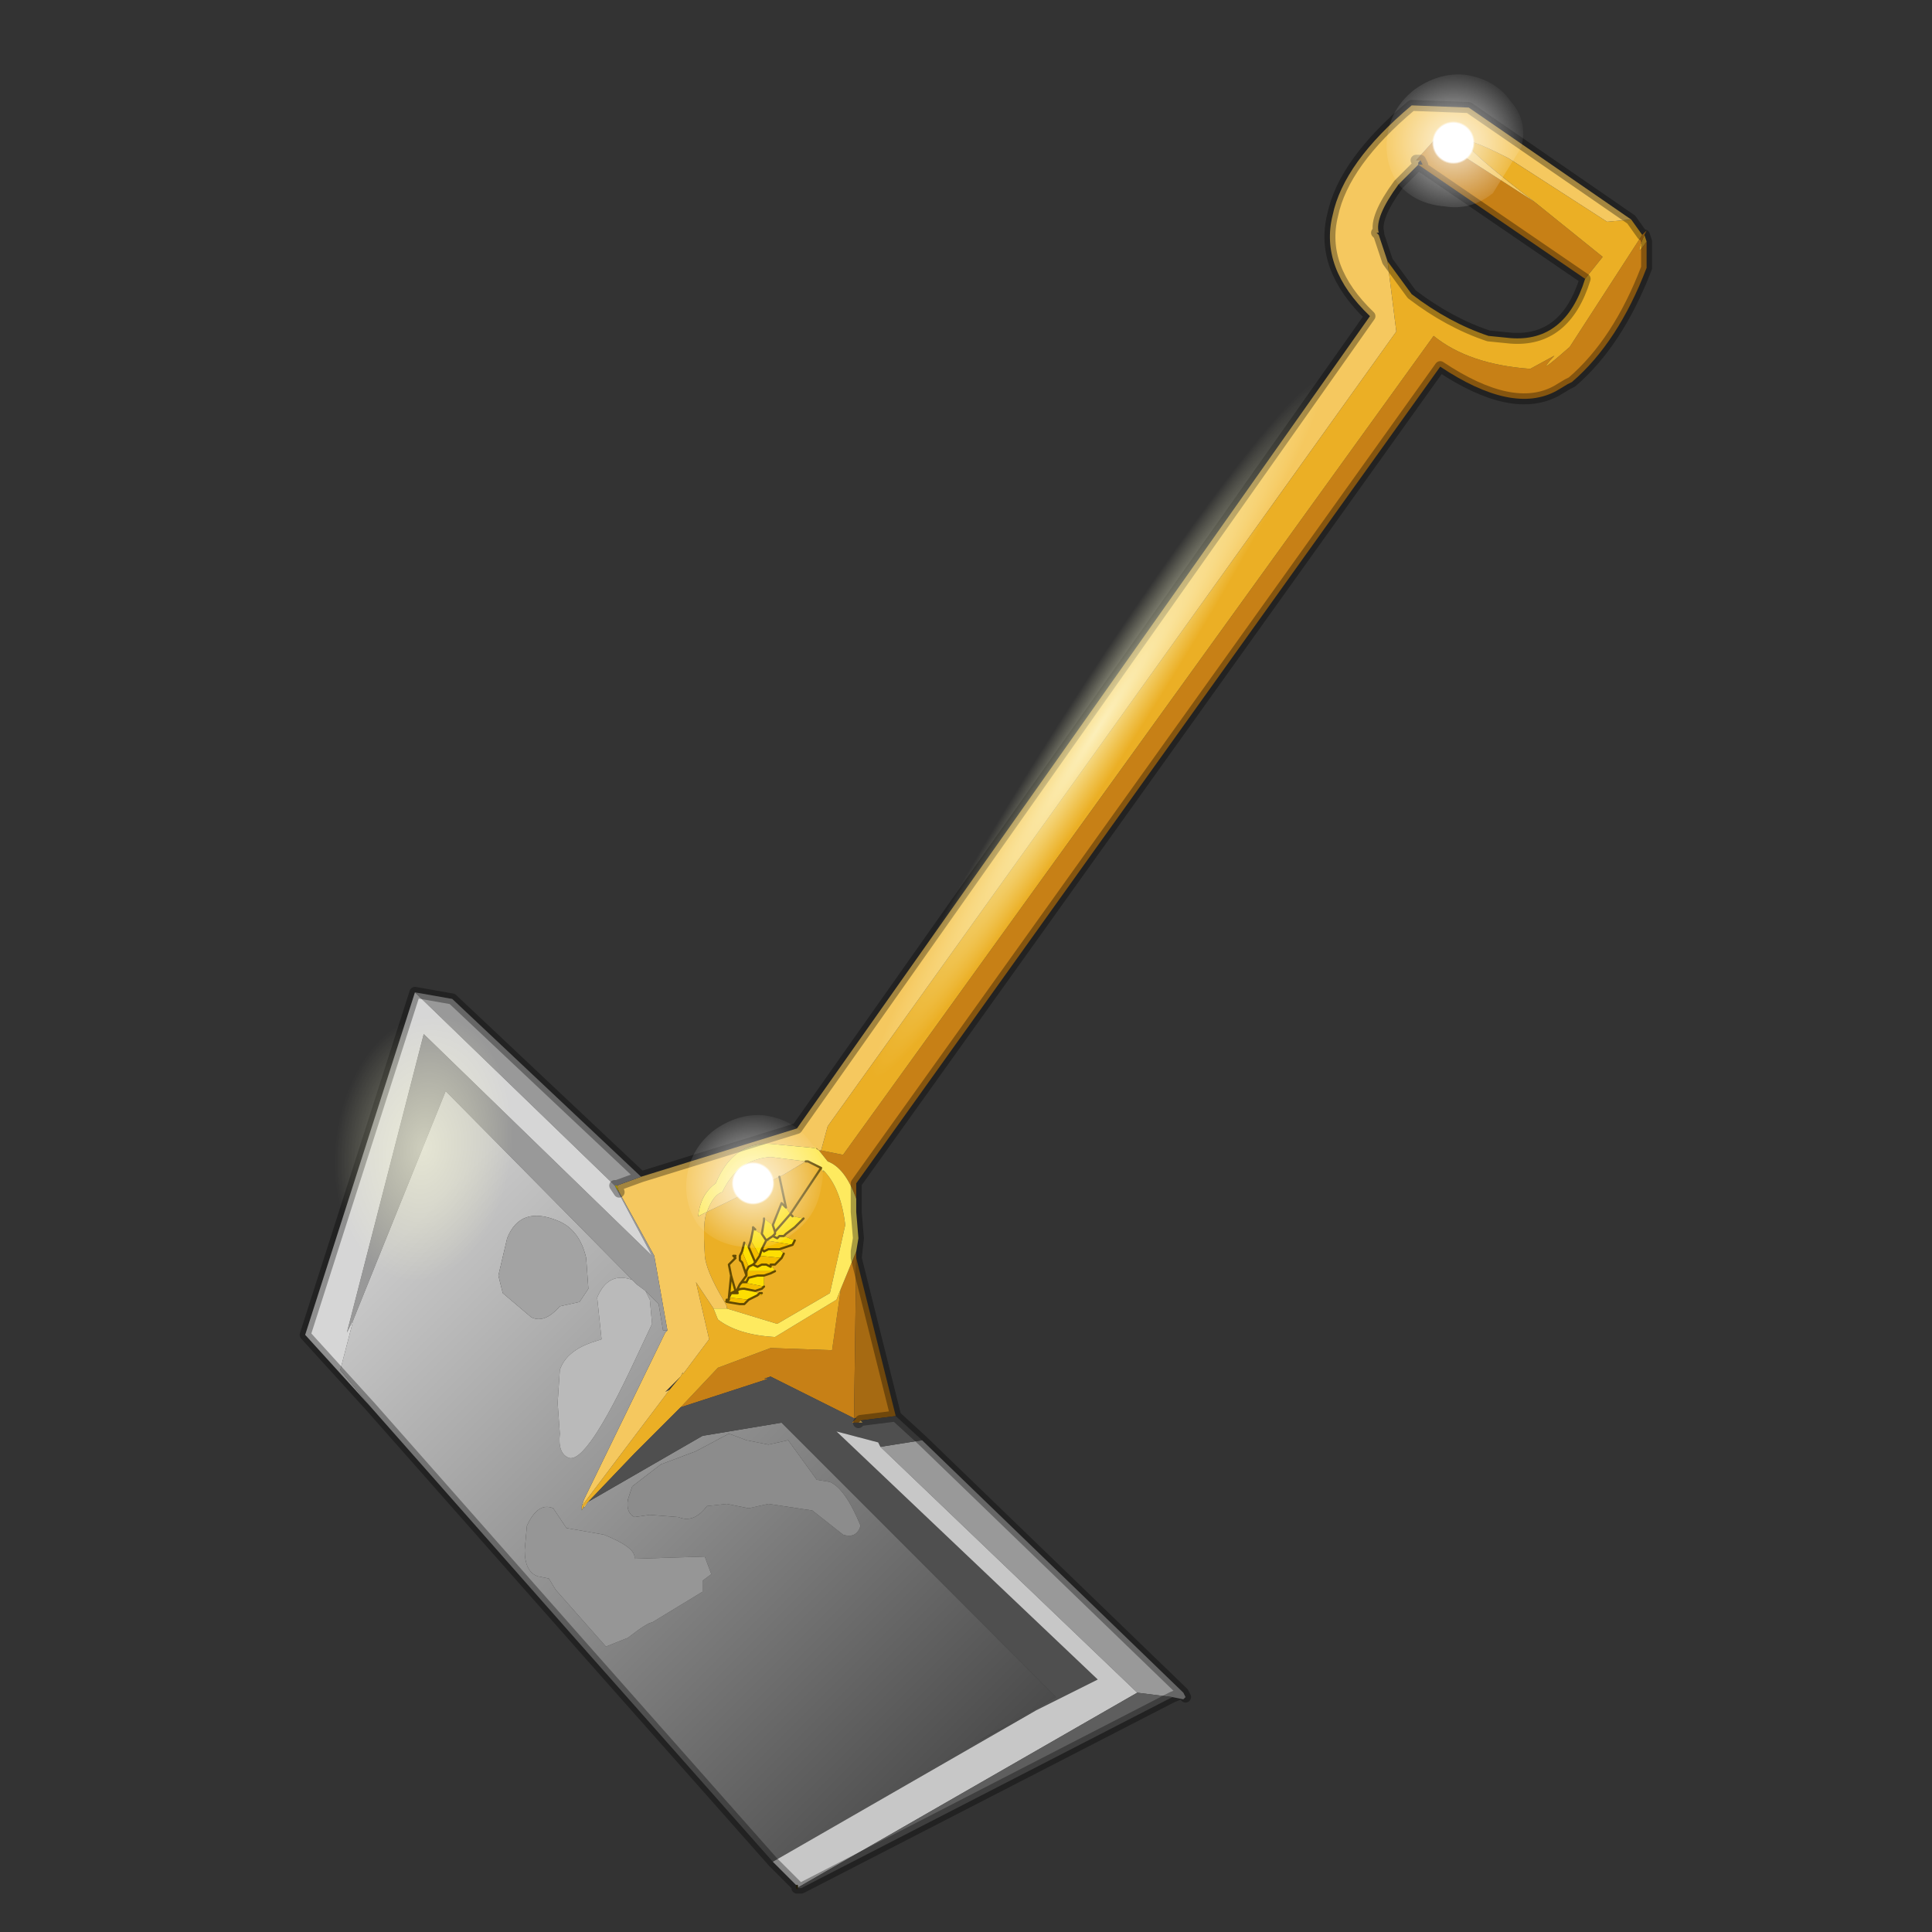 <?xml version="1.0" encoding="UTF-8" standalone="no"?>
<svg xmlns:xlink="http://www.w3.org/1999/xlink" height="440.0px" width="440.0px" xmlns="http://www.w3.org/2000/svg">
  <rect width="100%" height="100%" fill="#333333" stroke="none"/>
  <g transform="matrix(10.0, 0.0, 0.0, 10.0, 0.0, 0.0)">
    <use height="44.0" transform="matrix(1.0, 0.0, 0.0, 1.0, 0.0, 0.0)" width="44.0" xlink:href="#shape0"/>
  </g>
  <defs>
    <g id="shape0" transform="matrix(1.0, 0.0, 0.0, 1.0, 0.0, 0.0)">
      <path d="M44.0 44.0 L0.0 44.0 0.0 0.0 44.0 0.0 44.0 44.0" fill="#33cc33" fill-opacity="0.0" fill-rule="evenodd" stroke="none"/>
      <path d="M37.45 5.35 Q37.2 5.95 37.5 5.5 L37.5 6.1 Q36.85 7.8 35.8 8.7 L35.7 8.75 35.45 8.9 Q34.45 9.45 32.8 8.35 L19.5 26.95 19.5 27.3 Q19.25 26.6 18.85 26.45 L18.65 26.2 18.7 26.2 19.2 26.3 32.65 7.65 Q33.45 8.3 34.85 8.4 L35.4 8.1 Q34.9 8.65 35.75 7.9 L37.4 5.35 37.5 5.25 37.45 5.35 37.4 5.35 37.45 5.35 M34.95 4.6 L36.5 5.85 36.1 6.35 32.3 3.75 32.4 3.75 32.35 3.65 32.25 3.65 32.7 3.15 34.95 4.6 M18.6 26.15 L18.65 26.2 18.5 26.1 18.6 26.15 M19.5 27.3 L19.5 27.35 19.5 27.6 19.5 27.3 M19.5 28.5 L19.5 28.65 19.45 32.3 17.55 31.35 17.4 31.4 17.5 31.4 15.5 32.05 16.35 31.15 17.55 30.7 18.95 30.75 19.15 29.35 19.5 28.5 M19.45 32.35 L19.45 32.4 19.4 32.4 19.45 32.35" fill="#c78016" fill-rule="evenodd" stroke="none"/>
      <path d="M37.5 5.5 Q37.2 5.95 37.45 5.35 L37.5 5.5 M37.15 5.0 L37.4 5.35 35.75 7.9 Q34.9 8.65 35.4 8.1 L34.85 8.4 Q33.45 8.3 32.65 7.65 L19.2 26.3 18.7 26.2 18.85 25.65 31.8 7.55 31.6 5.95 32.15 6.7 Q33.0 7.35 33.9 7.65 L34.4 7.7 Q35.65 7.8 36.1 6.35 L36.5 5.85 34.95 4.6 Q32.2 2.5 34.35 3.6 L36.6 5.05 37.15 5.0 M13.25 34.3 L15.25 31.65 15.5 31.35 15.55 31.25 15.55 31.3 16.15 30.5 15.85 29.2 16.25 29.8 16.35 30.05 Q16.8 30.4 17.65 30.45 L19.05 29.6 19.15 29.35 18.95 30.75 17.55 30.7 16.35 31.15 15.5 32.05 14.45 33.1 13.3 34.3 13.25 34.4 13.25 34.3 M16.55 29.8 L16.55 29.75 16.5 29.65 Q16.05 28.9 16.05 28.55 16.0 27.8 16.1 27.6 L17.75 26.8 17.9 27.5 17.75 26.8 17.85 26.75 18.35 26.45 18.4 26.45 18.7 26.6 18.75 26.7 18.75 26.65 Q19.15 27.05 19.25 27.9 L18.9 29.45 17.7 30.15 16.55 29.8 M18.3 27.75 L18.05 27.7 18.0 27.65 17.9 27.5 17.8 27.4 17.6 27.9 17.4 27.75 17.4 27.8 17.35 28.1 17.25 28.05 17.2 28.0 17.15 27.95 17.15 28.0 17.1 28.25 17.05 28.4 17.0 28.35 16.95 28.3 16.9 28.5 16.85 28.6 16.85 28.7 16.9 28.75 17.0 29.05 16.85 29.25 16.75 29.45 16.75 29.4 16.65 29.05 16.6 28.8 16.75 28.65 16.6 28.8 16.65 29.05 16.6 29.55 16.6 29.6 16.55 29.6 16.5 29.65 16.55 29.65 16.85 29.7 16.95 29.7 17.05 29.6 17.25 29.5 17.35 29.5 17.35 29.45 17.3 29.45 17.25 29.45 17.2 29.4 17.35 29.35 17.4 29.3 17.4 29.05 17.55 29.0 17.65 28.95 17.6 28.85 17.55 28.85 17.55 28.8 17.65 28.8 17.8 28.65 17.85 28.55 17.75 28.45 18.05 28.35 18.1 28.25 17.85 28.15 17.9 28.1 18.1 27.95 18.3 27.75 M16.75 28.65 L16.75 28.6 16.7 28.6 16.75 28.65 M18.0 27.65 L18.7 26.6 18.0 27.65" fill="#ebaf25" fill-rule="evenodd" stroke="none"/>
      <path d="M18.7 26.2 L18.65 26.2 18.6 26.15 17.55 26.05 Q16.7 26.0 16.3 26.95 15.95 27.2 15.9 27.7 L16.1 27.6 Q16.25 27.2 16.45 27.15 16.8 26.4 17.55 26.35 L18.35 26.45 17.85 26.75 17.75 26.8 16.1 27.6 Q16.0 27.8 16.05 28.55 16.05 28.9 16.5 29.65 L16.55 29.75 16.55 29.8 16.25 29.8 15.85 29.2 16.15 30.5 15.55 31.3 15.55 31.25 15.5 31.35 15.15 31.7 15.25 31.65 13.25 34.3 13.3 34.15 15.15 30.35 15.2 30.3 14.9 28.6 14.1 27.15 14.05 27.0 14.6 26.8 18.15 25.7 31.2 7.2 Q30.05 6.1 30.35 4.9 30.6 3.7 32.15 2.4 L33.45 2.45 37.15 5.0 36.6 5.05 34.35 3.6 Q32.2 2.5 34.95 4.6 L32.7 3.15 32.25 3.65 32.35 3.65 32.3 3.7 32.3 3.75 31.85 4.2 Q31.3 4.95 31.4 5.3 L31.35 5.3 31.4 5.35 31.6 5.95 31.8 7.55 18.85 25.65 18.7 26.2 M32.25 3.65 L32.3 3.7 32.25 3.65 M14.45 33.1 L13.4 34.2 13.3 34.35 13.3 34.3 14.45 33.1 M19.45 32.3 L19.5 32.3 19.45 32.3 M19.55 32.4 L19.6 32.35 19.65 32.4 19.55 32.4" fill="#f5c85f" fill-rule="evenodd" stroke="none"/>
      <path d="M19.5 28.65 L20.4 32.25 19.6 32.35 19.55 32.4 19.45 32.4 19.45 32.35 19.5 32.3 19.45 32.3 19.5 28.65" fill="#a66a12" fill-rule="evenodd" stroke="none"/>
      <path d="M18.65 26.2 L18.85 26.45 Q19.25 26.6 19.5 27.3 L19.5 27.6 19.55 28.2 19.5 28.5 19.15 29.35 19.05 29.6 17.65 30.45 Q16.8 30.4 16.35 30.05 L16.25 29.8 16.55 29.8 17.7 30.15 18.9 29.45 19.25 27.9 Q19.15 27.05 18.75 26.65 L18.75 26.7 18.7 26.6 18.4 26.45 18.35 26.45 17.55 26.35 Q16.8 26.4 16.45 27.15 16.25 27.2 16.1 27.6 L15.9 27.7 Q15.95 27.2 16.3 26.95 16.7 26.0 17.55 26.05 L18.6 26.15 18.5 26.1 18.65 26.2" fill="#feea5f" fill-rule="evenodd" stroke="none"/>
      <path d="M21.0 32.8 L26.95 38.55 27.0 38.65 26.95 38.7 26.7 38.65 26.95 38.55 26.7 38.65 25.9 38.55 20.05 32.95 21.0 32.8 M9.45 22.6 L10.3 22.75 14.6 26.8 14.05 27.0 14.0 27.0 9.45 22.6 M14.1 27.15 L14.9 28.6 15.2 30.3 15.1 30.3 15.0 29.7 14.7 29.4 14.5 29.25 10.15 24.85 8.05 30.05 7.9 30.35 9.65 23.55 14.85 28.6 14.0 27.0 14.1 27.15" fill="#999999" fill-rule="evenodd" stroke="none"/>
      <path d="M14.05 27.0 L14.1 27.15 14.0 27.0 14.05 27.0 M18.05 27.7 L18.3 27.75 18.1 27.95 17.9 28.1 17.85 28.15 18.1 28.25 18.05 28.35 17.45 28.25 17.4 28.35 17.35 28.45 17.4 28.5 17.5 28.45 17.6 28.45 17.75 28.45 17.85 28.55 17.8 28.65 17.3 28.6 17.35 28.45 17.3 28.6 17.1 28.25 17.15 28.0 17.15 27.95 17.2 28.0 17.25 28.05 17.35 28.1 17.4 27.8 17.4 27.75 17.6 27.9 17.8 27.4 17.9 27.5 18.0 27.65 18.05 27.7 M17.85 28.15 L17.75 28.15 17.7 28.2 17.6 28.15 17.65 28.1 17.65 28.05 18.0 27.65 17.65 28.05 17.65 28.1 17.6 28.15 17.7 28.2 17.75 28.15 17.85 28.15 M17.55 28.85 L17.6 28.85 17.65 28.95 17.0 28.95 17.05 28.85 17.15 28.8 17.05 28.85 16.9 28.5 16.95 28.3 17.0 28.35 17.05 28.4 17.2 28.75 17.15 28.8 17.25 28.85 17.35 28.8 17.45 28.8 17.55 28.85 M17.6 27.9 L17.65 28.05 17.6 27.9 M17.4 28.35 L17.45 28.25 17.35 28.1 17.45 28.25 17.4 28.35 M17.45 28.25 L17.6 28.15 17.45 28.25 M16.9 29.2 L17.0 29.2 17.05 29.1 17.25 29.05 17.4 29.05 17.4 29.3 16.9 29.2 M16.75 28.6 L16.75 28.65 16.7 28.6 16.75 28.6 M16.6 29.55 L16.65 29.45 16.8 29.45 Q16.75 29.35 16.95 29.35 L17.2 29.4 17.25 29.45 17.3 29.45 17.25 29.5 17.05 29.6 16.6 29.55" fill="#fdde02" fill-rule="evenodd" stroke="none"/>
      <path d="M17.6 42.4 L13.35 37.6 8.45 32.05 7.75 31.2 8.05 30.05 10.15 24.85 14.5 29.25 14.4 29.15 Q13.85 28.95 13.6 29.55 L13.7 30.5 13.55 30.55 Q12.9 30.75 12.75 31.2 L12.7 31.95 12.75 32.65 Q12.7 33.1 12.95 33.2 13.35 33.35 14.45 31.0 L14.85 30.15 14.8 29.6 14.7 29.4 15.0 29.7 15.1 30.3 15.2 30.3 15.15 30.35 13.3 34.15 13.25 34.3 13.25 34.4 13.3 34.3 13.3 34.35 13.4 34.2 16.0 32.7 17.8 32.4 24.05 38.65 22.1 39.75 23.6 38.95 17.6 42.4 M13.35 28.65 Q13.2 28.0 12.7 27.8 11.85 27.45 11.55 28.2 L11.35 29.05 11.45 29.45 12.1 30.0 Q12.4 30.15 12.75 29.75 L13.2 29.65 13.4 29.35 13.35 28.65 M17.0 32.8 L16.6 32.65 15.85 33.05 15.05 33.35 14.4 33.85 14.3 34.15 Q14.25 34.45 14.45 34.55 L14.8 34.5 15.45 34.55 Q15.8 34.7 16.1 34.3 L16.55 34.25 17.05 34.35 17.5 34.25 18.5 34.4 19.2 34.95 Q19.5 35.05 19.6 34.75 19.25 33.9 18.9 33.75 L18.6 33.7 17.95 32.8 17.5 32.9 17.0 32.8 M12.0 34.75 L11.95 35.3 Q11.95 35.8 12.25 35.9 L12.5 35.95 12.65 36.2 13.8 37.5 14.3 37.3 Q14.75 36.95 14.85 36.95 L16.0 36.25 16.0 36.0 16.2 35.85 16.05 35.45 14.45 35.5 Q14.5 35.25 13.75 34.95 L12.9 34.8 12.6 34.35 Q12.25 34.2 12.0 34.75" fill="url(#gradient0)" fill-rule="evenodd" stroke="none"/>
      <path d="M13.35 28.65 L13.4 29.35 13.2 29.65 12.75 29.75 Q12.4 30.15 12.1 30.0 L11.45 29.45 11.35 29.05 11.55 28.2 Q11.85 27.45 12.7 27.8 13.2 28.0 13.35 28.65" fill="#a3a3a3" fill-rule="evenodd" stroke="none"/>
      <path d="M14.5 29.25 L14.7 29.4 14.8 29.6 14.85 30.15 14.45 31.0 Q13.35 33.35 12.95 33.2 12.7 33.1 12.75 32.65 L12.7 31.95 12.75 31.2 Q12.9 30.75 13.55 30.55 L13.7 30.5 13.6 29.55 Q13.85 28.95 14.4 29.15 L14.5 29.25" fill="#bababa" fill-rule="evenodd" stroke="none"/>
      <path d="M8.45 32.05 L6.95 30.4 9.45 22.6 14.0 27.0 14.85 28.6 9.65 23.55 7.9 30.35 8.05 30.05 7.75 31.2 8.45 32.05" fill="#d6d6d6" fill-rule="evenodd" stroke="none"/>
      <path d="M17.55 28.85 L17.45 28.8 17.35 28.8 17.25 28.85 17.15 28.8 17.2 28.75 17.3 28.6 17.2 28.75 17.05 28.4 17.1 28.25 17.3 28.6 17.8 28.65 17.65 28.8 17.55 28.8 17.55 28.85 M17.05 28.85 L17.0 28.95 17.65 28.95 17.55 29.0 17.4 29.05 17.25 29.05 17.05 29.1 17.0 29.2 16.9 29.2 16.85 29.25 16.9 29.2 17.4 29.3 17.35 29.35 17.2 29.4 16.95 29.35 Q16.75 29.35 16.8 29.45 L16.65 29.45 16.6 29.55 16.65 29.05 16.75 29.4 16.75 29.45 16.85 29.25 17.0 29.05 16.9 28.75 16.85 28.7 16.85 28.6 16.9 28.5 17.05 28.85 M17.75 28.45 L17.6 28.45 17.5 28.45 17.4 28.5 17.35 28.45 17.4 28.35 17.45 28.25 18.05 28.35 17.75 28.45 M17.0 28.95 L17.0 29.05 17.0 28.95 M16.75 29.4 L16.65 29.45 16.75 29.4 M16.55 29.6 L16.6 29.6 16.6 29.55 17.05 29.6 16.95 29.7 16.85 29.7 16.55 29.65 16.55 29.6 M16.8 29.45 L16.75 29.45 16.8 29.45 M16.55 29.65 L16.6 29.6 16.55 29.65 M17.35 29.45 L17.35 29.5 17.25 29.5 17.3 29.45 17.35 29.45" fill="#f4bd00" fill-rule="evenodd" stroke="none"/>
      <path d="M16.55 29.65 L16.5 29.65 16.55 29.6 16.55 29.65" fill="#bb8d04" fill-rule="evenodd" stroke="none"/>
      <path d="M17.0 32.8 L17.5 32.9 17.95 32.8 18.6 33.7 18.9 33.75 Q19.25 33.9 19.6 34.75 19.5 35.05 19.2 34.95 L18.5 34.4 17.5 34.25 17.05 34.35 16.55 34.25 16.1 34.3 Q15.8 34.7 15.45 34.55 L14.8 34.5 14.45 34.55 Q14.25 34.45 14.3 34.15 L14.4 33.85 15.05 33.35 15.85 33.05 16.6 32.65 17.0 32.8" fill="#8c8c8c" fill-rule="evenodd" stroke="none"/>
      <path d="M20.4 32.25 L21.0 32.8 20.05 32.95 20.0 32.85 19.05 32.6 25.0 38.25 23.6 38.95 22.1 39.75 24.05 38.65 17.8 32.4 16.0 32.7 13.4 34.2 14.45 33.1 15.5 32.05 17.5 31.4 17.4 31.4 17.55 31.35 19.45 32.3 19.5 32.3 19.45 32.35 19.4 32.4 19.45 32.4 19.55 32.4 19.65 32.4 19.6 32.35 20.4 32.25" fill="#4f4f4f" fill-rule="evenodd" stroke="none"/>
      <path d="M12.0 34.75 Q12.25 34.2 12.6 34.35 L12.9 34.8 13.75 34.95 Q14.5 35.25 14.45 35.5 L16.05 35.45 16.2 35.85 16.0 36.0 16.0 36.25 14.85 36.95 Q14.75 36.95 14.3 37.3 L13.8 37.5 12.65 36.2 12.5 35.95 12.25 35.9 Q11.95 35.8 11.95 35.3 L12.0 34.75" fill="#969696" fill-rule="evenodd" stroke="none"/>
      <path d="M18.15 42.95 L17.6 42.4 23.6 38.95 25.0 38.25 19.05 32.6 20.0 32.85 20.05 32.95 25.9 38.55 18.15 43.0 18.15 42.95" fill="#c7c7c7" fill-rule="evenodd" stroke="none"/>
      <path d="M18.15 43.0 L18.15 42.95 18.15 43.0" fill="#e6e6e6" fill-rule="evenodd" stroke="none"/>
      <path d="M26.7 38.65 L18.25 43.0 18.15 43.0 25.9 38.55 26.7 38.65" fill="#5e5e5e" fill-rule="evenodd" stroke="none"/>
      <path d="M37.5 5.5 L37.45 5.35 M37.4 5.35 L37.45 5.35 M37.15 5.0 L37.4 5.35 M19.5 27.3 L19.5 26.95 32.8 8.35 Q34.45 9.45 35.45 8.9 L35.7 8.75 35.8 8.7 Q36.85 7.8 37.5 6.1 L37.5 5.5 M36.1 6.35 Q35.65 7.8 34.4 7.7 L33.9 7.65 Q33.0 7.35 32.15 6.7 L31.6 5.95 31.4 5.35 31.35 5.3 M32.3 3.75 L32.4 3.75 32.3 3.7 32.3 3.75 36.1 6.35 M32.4 3.75 L32.35 3.65 32.3 3.7 32.25 3.65 M32.35 3.65 L32.25 3.65 M14.6 26.8 L18.15 25.7 31.2 7.2 Q30.05 6.1 30.35 4.9 30.6 3.7 32.15 2.4 L33.45 2.45 37.15 5.0 M31.4 5.3 Q31.3 4.95 31.85 4.2 L32.3 3.75 M31.4 5.3 L31.4 5.35 M19.5 28.65 L20.4 32.25 21.0 32.8 26.95 38.55 27.0 38.65 M26.7 38.65 L18.25 43.0 18.15 43.0 18.15 42.95 17.6 42.4 13.35 37.6 8.45 32.05 6.95 30.4 9.45 22.6 10.3 22.75 14.6 26.8 14.05 27.0 14.1 27.15 14.0 27.0 14.05 27.0 M19.5 27.3 L19.5 27.35 19.5 27.6 19.55 28.2 19.5 28.65 19.5 28.5 19.55 28.2 M19.5 27.3 L19.5 27.6 M19.55 32.4 L19.6 32.35 20.4 32.25 M26.7 38.65 L26.95 38.55" fill="none" stroke="#000000" stroke-linecap="round" stroke-linejoin="round" stroke-opacity="0.333" stroke-width="0.25"/>
      <path d="M18.35 26.45 L18.4 26.45 18.7 26.6 18.0 27.65 17.65 28.05 17.65 28.1 17.6 28.15 17.7 28.2 17.75 28.15 17.85 28.15 17.9 28.1 18.1 27.95 18.3 27.75 M18.05 27.7 L18.0 27.65 M18.05 28.35 L18.1 28.25 M17.55 28.85 L17.45 28.8 17.35 28.8 17.25 28.85 17.15 28.8 17.05 28.85 17.0 28.95 M17.55 28.85 L17.55 28.8 17.65 28.8 17.8 28.65 17.85 28.55 M17.3 28.6 L17.2 28.75 17.15 28.8 M17.75 28.45 L17.6 28.45 17.5 28.45 17.4 28.5 17.35 28.45 17.3 28.6 M17.75 28.45 L18.05 28.35 M17.45 28.25 L17.4 28.35 17.35 28.45 M17.6 27.9 L17.8 27.4 17.9 27.5 17.75 26.8 M17.65 28.05 L17.6 27.9 M17.4 27.75 L17.4 27.8 17.35 28.1 17.45 28.25 17.4 28.35 M17.2 28.0 L17.15 27.95 17.15 28.0 17.1 28.25 17.05 28.4 17.2 28.75 M16.95 28.3 L16.9 28.5 16.85 28.6 16.85 28.7 16.9 28.75 17.0 29.05 16.85 29.25 16.9 29.2 17.0 29.2 17.05 29.1 17.25 29.05 17.4 29.05 17.55 29.0 17.65 28.95 M17.6 28.15 L17.45 28.25 M17.0 29.05 L17.0 28.95 M16.75 28.65 L16.6 28.8 16.65 29.05 16.75 29.4 16.75 29.45 16.85 29.25 M16.75 28.65 L16.7 28.6 16.75 28.6 M16.6 29.55 L16.65 29.45 16.75 29.4 M16.55 29.6 L16.6 29.6 16.6 29.55 16.65 29.05 M16.55 29.65 L16.85 29.7 16.95 29.7 17.05 29.6 M16.75 29.45 L16.8 29.45 Q16.75 29.35 16.95 29.35 L17.2 29.4 17.35 29.35 17.4 29.3 M16.65 29.45 L16.8 29.45 M16.55 29.65 L16.55 29.6 M16.6 29.6 L16.55 29.65 M17.35 29.45 L17.3 29.45 17.25 29.5 17.05 29.6" fill="none" stroke="#644b02" stroke-linecap="round" stroke-linejoin="round" stroke-width="0.05"/>
      <path d="M18.15 43.0 L18.15 42.95" fill="none" stroke="#211d0c" stroke-linecap="round" stroke-linejoin="round" stroke-width="0.05"/>
      <path d="M18.05 28.1 Q17.55 28.5 16.95 28.4 16.3 28.35 15.9 27.9 15.55 27.4 15.65 26.75 15.75 26.15 16.25 25.75 16.8 25.35 17.4 25.4 18.1 25.5 18.45 26.0 18.85 26.45 18.7 27.05 18.6 27.7 18.05 28.1" fill="url(#gradient1)" fill-rule="evenodd" stroke="none"/>
      <path d="M34.0 4.4 Q33.5 4.8 32.9 4.7 32.25 4.65 31.85 4.2 31.5 3.7 31.6 3.05 31.7 2.45 32.2 2.05 32.75 1.65 33.35 1.7 34.05 1.8 34.4 2.3 34.8 2.75 34.65 3.35 L34.0 4.4" fill="url(#gradient2)" fill-rule="evenodd" stroke="none"/>
      <path d="M34.05 4.3 Q32.6 7.6 28.85 13.6 25.2 19.55 21.35 24.65 17.6 29.65 15.9 31.1 14.35 32.25 15.7 29.1 17.3 25.65 21.05 19.75 24.7 13.85 28.45 8.75 32.3 3.55 33.85 2.35 35.6 0.95 34.05 4.3" fill="url(#gradient3)" fill-rule="evenodd" stroke="none"/>
      <path d="M12.5 21.8 Q13.5 23.55 13.4 26.05 13.25 28.5 12.05 30.3 10.95 32.1 9.35 32.2 7.8 32.2 6.75 30.55 5.8 28.75 5.95 26.25 6.05 23.8 7.2 22.0 8.45 20.2 10.0 20.2 11.6 20.1 12.5 21.8" fill="url(#gradient4)" fill-rule="evenodd" stroke="none"/>
    </g>
    <linearGradient gradientTransform="matrix(0.008, 0.008, -0.006, 0.006, 16.0, 34.4)" gradientUnits="userSpaceOnUse" id="gradient0" spreadMethod="pad" x1="-819.2" x2="819.2">
      <stop offset="0.0" stop-color="#c9c9c9"/>
      <stop offset="1.0" stop-color="#474747"/>
    </linearGradient>
    <radialGradient cx="0" cy="0" gradientTransform="matrix(0.001, 0.002, -0.002, 0.001, 17.15, 26.95)" gradientUnits="userSpaceOnUse" id="gradient1" r="819.2" spreadMethod="pad">
      <stop offset="0.0" stop-color="#ffffff"/>
      <stop offset="0.243" stop-color="#ffffff"/>
      <stop offset="0.267" stop-color="#ffffff" stop-opacity="0.561"/>
      <stop offset="0.933" stop-color="#ffffff" stop-opacity="0.0"/>
    </radialGradient>
    <radialGradient cx="0" cy="0" gradientTransform="matrix(0.001, 0.002, -0.002, 0.001, 33.1, 3.25)" gradientUnits="userSpaceOnUse" id="gradient2" r="819.2" spreadMethod="pad">
      <stop offset="0.0" stop-color="#ffffff"/>
      <stop offset="0.243" stop-color="#ffffff"/>
      <stop offset="0.267" stop-color="#ffffff" stop-opacity="0.561"/>
      <stop offset="0.933" stop-color="#ffffff" stop-opacity="0.0"/>
    </radialGradient>
    <radialGradient cx="0" cy="0" gradientTransform="matrix(0.014, -0.023, 0.006, -0.005, 25.0, 16.6)" gradientUnits="userSpaceOnUse" id="gradient3" r="819.2" spreadMethod="pad">
      <stop offset="0.0" stop-color="#ffffde" stop-opacity="0.714"/>
      <stop offset="0.412" stop-color="#ffffcc" stop-opacity="0.0"/>
    </radialGradient>
    <radialGradient cx="0" cy="0" gradientTransform="matrix(5.0E-4, -0.009, 0.006, -2.0E-4, 9.65, 26.15)" gradientUnits="userSpaceOnUse" id="gradient4" r="819.2" spreadMethod="pad">
      <stop offset="0.0" stop-color="#ffffde" stop-opacity="0.522"/>
      <stop offset="0.412" stop-color="#ffffcc" stop-opacity="0.0"/>
    </radialGradient>
  </defs>
</svg>
